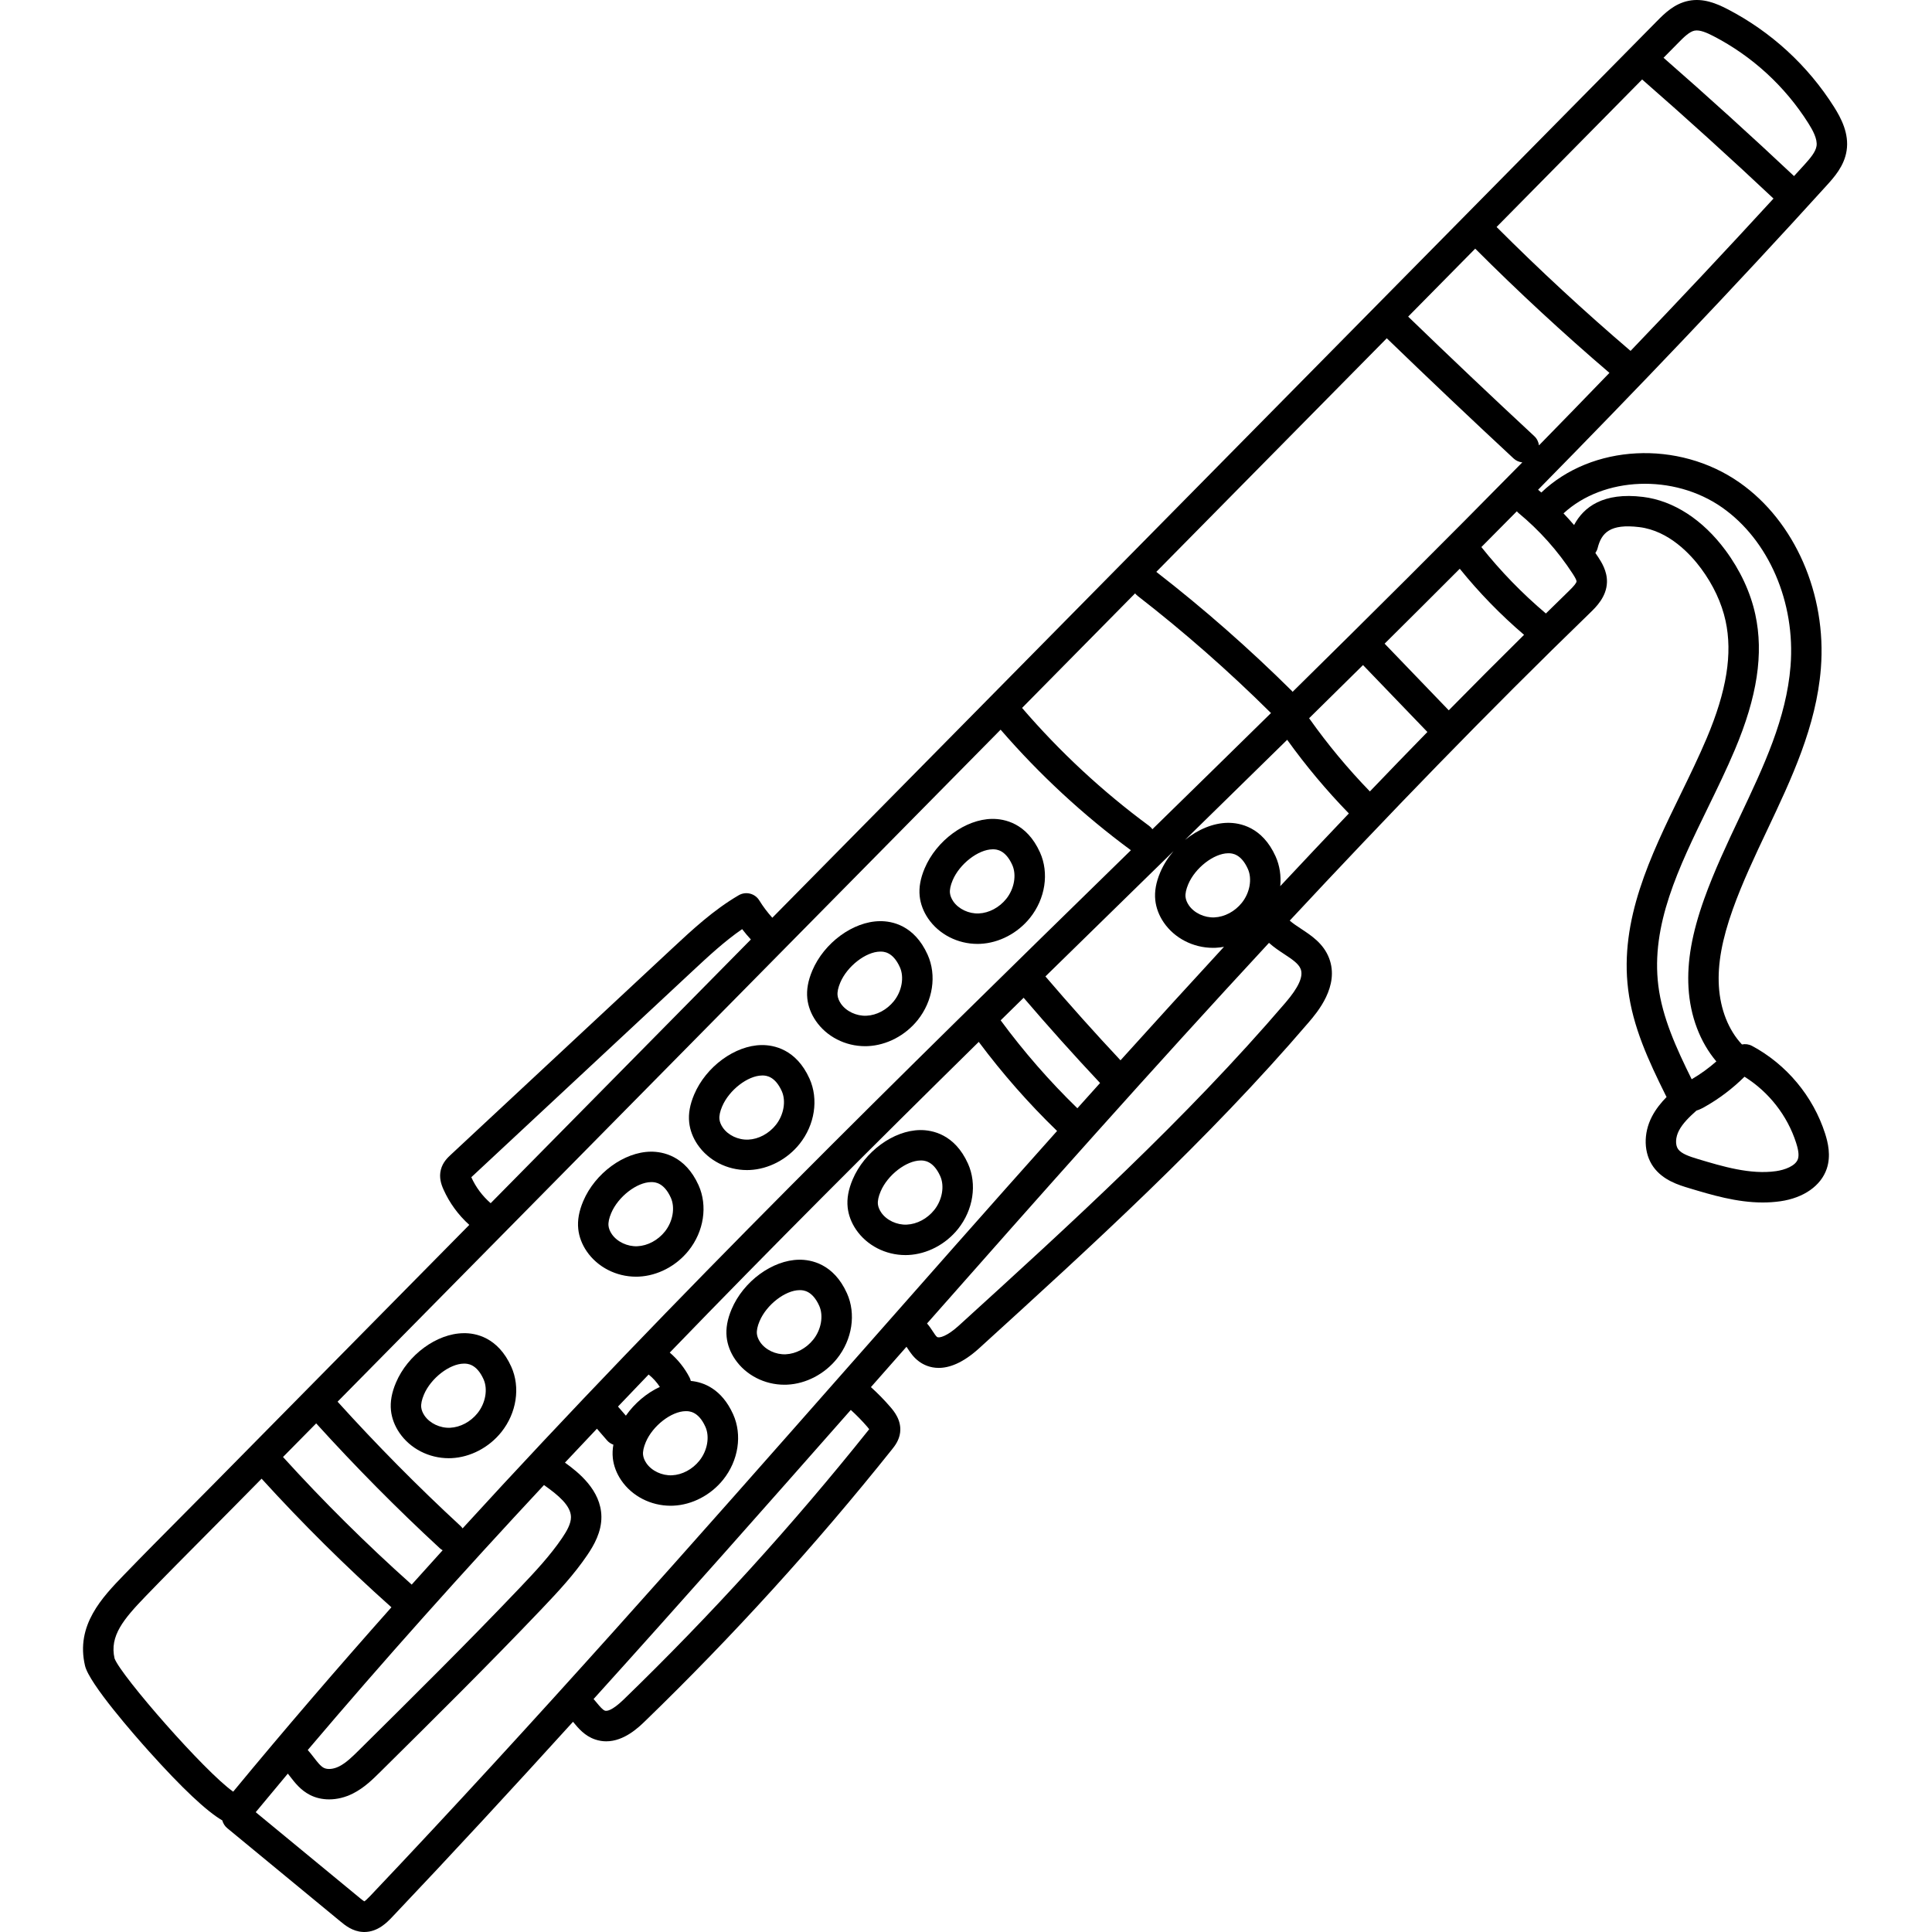 <svg height="512pt" viewBox="-22 0 512 512.001" width="512pt" xmlns="http://www.w3.org/2000/svg"><path d="m462.066 49.172c1.973-2.176 4.68-5.156 5.305-9.25.695-4.496-1.414-8.551-3.328-11.582-6.945-10.992-16.719-19.961-28.266-25.934-2.93-1.516-6.438-2.961-10.273-2.195-3.832.762-6.465 3.434-8.391 5.387-.004 0-.004 0-.004 0l-234.438 237.617c-1.277-1.426-2.441-2.953-3.445-4.586-1.145-1.871-3.574-2.48-5.469-1.375-6.695 3.914-12.289 9.125-17.699 14.164l-58.621 54.625c-.781.73-2.098 1.953-2.602 3.926-.535 2.078.086 3.895.688 5.242 1.594 3.582 3.941 6.781 6.844 9.395l-68.113 69.035c-2.602 2.637-5.219 5.27-7.832 7.898-5.121 5.156-10.418 10.484-15.559 15.809-5.738 5.945-12.879 13.344-10.332 24.094 1.137 4.797 13.262 18.574 16.953 22.688 8.766 9.762 15.277 15.891 19.426 18.297.211.781.648 1.508 1.32 2.062l30.047 24.766c1.18.969 3.148 2.59 5.867 2.734.137.008.27.012.402.012 3.613 0 6.109-2.629 7.336-3.918 16.137-17.008 32.129-34.336 47.969-51.789l.082.094c1.344 1.629 3.023 3.652 5.777 4.586 1.012.344 1.996.496 2.949.496 4.766 0 8.633-3.746 10.258-5.316 23.246-22.508 45.27-46.742 65.465-72.035.711-.887 1.898-2.379 2.16-4.469.41-3.297-1.684-5.73-2.578-6.77-1.602-1.863-3.336-3.629-5.16-5.281.34-.387.688-.781 1.031-1.168 2.793-3.168 5.594-6.348 8.395-9.527.082.129.164.254.238.363.723 1.102 1.617 2.469 3.09 3.543 1.141.836 2.883 1.699 5.207 1.699 2.762 0 6.344-1.227 10.707-5.191 29.793-27.117 60.602-55.156 87.344-86.383 2.254-2.629 8.238-9.617 5.41-17.004-1.484-3.875-4.645-5.957-7.43-7.793-1.105-.73-2.16-1.426-3.004-2.164 25.945-27.859 52.438-55.262 79.637-81.609 1.512-1.465 4.332-4.191 4.434-8.082.074-2.949-1.469-5.324-2.297-6.602-.25-.383-.516-.758-.773-1.137.266-.387.477-.816.598-1.297 1.012-4.023 3.281-6.512 11.051-5.555 7.887.969 13.625 7.273 16.348 10.945 3.23 4.355 5.48 9.164 6.508 13.91 1.879 8.676.297 18.539-4.984 31.047-2.09 4.945-4.555 10.008-6.941 14.906-7.969 16.352-16.207 33.262-13.891 51.762 1.234 9.859 5.391 18.836 9.906 27.93.074.148.168.332.273.527-1.453 1.488-2.824 3.164-3.871 5.168-2.348 4.508-2.203 9.746.367 13.344 2.547 3.562 6.73 4.82 9.504 5.652 5.973 1.797 12.598 3.789 19.492 3.789 1.543 0 3.105-.102 4.672-.324 6.164-.883 10.758-4.102 12.281-8.613 1.172-3.473.316-6.977-.43-9.312-3.164-9.883-10.227-18.355-19.375-23.25-.852-.453-1.789-.555-2.668-.383-3.555-3.793-5.754-9.312-6.113-15.492-.344-5.859.832-12.316 3.688-20.32 2.539-7.105 5.902-14.211 9.156-21.082 6.375-13.473 12.969-27.402 14.188-42.766 1.555-19.66-6.902-38.988-21.551-49.246-16.23-11.367-39.148-10.164-52.531 2.637-.285-.242-.566-.492-.855-.734 26.004-26.43 51.672-53.281 76.453-80.613zm-141.516 134.168c-.07-.086-.129-.176-.207-.254-11.277-11.188-23.355-21.797-35.91-31.535l61.078-61.906c11.066 10.699 22.367 21.41 33.609 31.852.66.613 1.473.949 2.309 1.039-20.164 20.516-40.539 40.777-60.879 60.805zm20.484 26.398c-5.805-5.988-11.18-12.449-15.996-19.25-.035-.051-.082-.086-.121-.137 4.766-4.688 9.527-9.387 14.297-14.102l17.062 17.734c-5.105 5.219-10.184 10.48-15.242 15.754zm-77.516 83.965c-7.395-7.176-14.219-15.008-20.332-23.305 2.031-1.996 4.059-3.988 6.09-5.98 6.562 7.66 13.355 15.246 20.254 22.59-2.008 2.23-4.012 4.461-6.012 6.695zm-110.652 73.844c-3.473 1.613-6.688 4.309-9 7.621l-2.094-2.414c2.703-2.836 5.41-5.668 8.121-8.492 1.156.926 2.164 2.047 2.973 3.285zm6.84 6.426c.84-.008 3.348-.039 5.23 4.137 1.191 2.641.535 6.336-1.59 8.984-1.844 2.305-4.562 3.75-7.266 3.875-2.645.117-5.383-1.164-6.773-3.199-.508-.738-.812-1.504-.887-2.215-.094-.895.152-2.035.723-3.387 1.828-4.32 6.766-8.148 10.562-8.195zm-59.113 31.066c-.164-.234-.352-.461-.574-.664-11.293-10.43-22.234-21.5-32.555-32.914l175.711-178.09c10.285 11.883 21.875 22.625 34.527 31.949-.648.633-1.297 1.27-1.945 1.902-58.625 57.297-118.699 116.012-175.164 177.816zm21.719-11.379c3.609 2.555 6.957 5.332 7 8.359.027 1.82-1.18 3.844-2.359 5.586-3.129 4.598-6.934 8.699-11.227 13.207-13.926 14.625-28.516 29.066-42.621 43.031-1.656 1.641-3.371 3.336-5.219 4.266-1.48.75-3.078.902-4.07.395-.871-.449-1.73-1.566-2.645-2.75-.496-.645-1.023-1.32-1.613-1.984 20.242-23.875 41.199-47.258 62.617-70.23.047.039.086.086.137.121zm-35.266 26.223c-11.887-10.609-23.328-21.961-34.047-33.762l8.793-8.91c10.391 11.469 21.398 22.598 32.758 33.086.234.219.492.391.758.539-2.746 3.027-5.48 6.066-8.211 9.109-.016-.02-.031-.043-.051-.062zm192.422-261.98c12.305 9.543 24.145 19.941 35.195 30.906.055.055.121.094.176.145-10.508 10.328-21 20.598-31.441 30.801-.234-.324-.508-.625-.848-.875-12.367-9.109-23.676-19.625-33.691-31.27l29.953-30.359c.191.234.406.461.656.652zm-4.523 123.09c-6.777-7.23-13.453-14.695-19.898-22.23 8.805-8.625 17.594-17.215 26.348-25.773 2.527-2.469 5.066-4.949 7.602-7.43-1.445 1.691-2.656 3.582-3.52 5.617-1.125 2.656-1.555 5.066-1.316 7.359.215 2.047.992 4.102 2.254 5.941 2.867 4.184 7.816 6.711 13.055 6.711.242 0 .488-.004.734-.016.723-.031 1.445-.129 2.164-.258-9.203 9.988-18.348 20.02-27.422 30.078zm32.16-41.75c-1.844 2.305-4.562 3.754-7.266 3.875-2.637.125-5.383-1.164-6.777-3.199-.504-.734-.809-1.5-.883-2.215-.094-.895.152-2.031.723-3.387 1.828-4.32 6.762-8.148 10.562-8.195h.145c.945 0 3.301.184 5.082 4.137 1.195 2.641.539 6.336-1.586 8.984zm8.938-12.297c-3.523-7.82-9.469-8.918-12.672-8.887-3.883.047-7.941 1.77-11.336 4.531 8.996-8.797 18.031-17.645 27.082-26.535 4.945 6.887 10.43 13.434 16.344 19.516-6.09 6.395-12.152 12.816-18.18 19.27.262-2.719-.133-5.441-1.238-7.895zm52.906-161.051c11.379 11.387 23.332 22.453 35.57 32.918-6.199 6.43-12.426 12.836-18.676 19.219-.113-.902-.516-1.773-1.234-2.441-11.188-10.387-22.426-21.043-33.43-31.684zm44.234-44.836c11.762 10.27 23.457 20.871 34.816 31.559-12.445 13.57-25.09 27.027-37.883 40.375-12.219-10.434-24.152-21.473-35.504-32.84zm13.895-12.941c1.398-.273 3.309.578 4.992 1.449 10.277 5.316 18.977 13.297 25.156 23.082 1.164 1.84 2.461 4.191 2.176 6.047-.242 1.57-1.641 3.223-3.309 5.062-.879.969-1.773 1.934-2.656 2.906-11.285-10.617-22.898-21.145-34.582-31.355l3.996-4.047c1.258-1.277 2.824-2.863 4.227-3.145zm-324.176 303.852c.016-.008.023-.02.035-.027l58.617-54.625c4.168-3.883 8.453-7.875 13.125-11.09.727.949 1.5 1.867 2.309 2.746l-68.953 69.887c-2.184-1.895-3.945-4.242-5.133-6.891zm-94.543 127.539c-1.375-5.977 2.402-10.441 8.305-16.562 5.102-5.281 10.375-10.59 15.477-15.723 2.621-2.637 5.242-5.273 7.852-7.922l7.336-7.434c10.824 11.891 22.359 23.332 34.348 34.031.02.02.039.027.059.043-14.281 16.066-28.293 32.344-41.938 48.867-7.508-5.262-29.695-30.652-31.438-35.301zm199.496-61.371c.227.266.383.465.492.613-.102.129-.203.258-.266.34-19.98 25.02-41.773 49-64.773 71.27-3.23 3.129-4.57 3.129-5 2.98-.598-.203-1.398-1.164-2.168-2.098-.262-.316-.543-.648-.836-.98 23.086-25.539 45.828-51.27 68.168-76.617 1.547 1.406 3.02 2.91 4.383 4.492zm-4.07-17.039c-41.32 46.891-84.047 95.379-127.754 141.43-.797.84-1.238 1.203-1.488 1.352-.336-.191-.883-.641-1.137-.852l-27.641-22.777c2.82-3.418 5.66-6.824 8.512-10.223.168.215.34.43.512.652 1.344 1.746 2.871 3.723 5.34 4.992 1.539.793 3.285 1.184 5.098 1.184 2.078 0 4.242-.516 6.285-1.547 2.988-1.504 5.258-3.754 7.266-5.738 14.148-14.004 28.781-28.488 42.789-43.199 4.539-4.77 8.582-9.129 12.051-14.234 1.781-2.617 3.816-6.148 3.758-10.238-.105-7.012-6.125-11.758-9.656-14.289 2.816-3 5.641-6 8.473-8.988l2.691 3.105c.465.535 1.043.902 1.668 1.129-.219 1.215-.266 2.387-.148 3.531.211 2.043.992 4.098 2.254 5.938 2.863 4.184 7.816 6.711 13.055 6.711.242 0 .488-.004.734-.016 4.984-.223 9.918-2.797 13.195-6.883 4.07-5.078 5.109-11.883 2.645-17.344-3.043-6.754-7.875-8.527-11.219-8.832-.07-.305-.172-.605-.32-.895-1.285-2.508-3.102-4.77-5.254-6.617 26.988-27.949 54.453-55.344 81.887-82.34 6.25 8.379 13.203 16.297 20.711 23.562.016.016.035.023.051.039-18.336 20.52-36.438 41.055-54.355 61.387zm114.574-108.234c2.027 1.34 3.781 2.492 4.336 3.945.75 1.957-.559 4.859-4.004 8.879-26.414 30.848-57.035 58.711-86.645 85.66-3.004 2.73-5.16 3.371-5.73 2.949-.285-.207-.719-.871-1.102-1.453-.43-.656-.918-1.398-1.543-2.109 29.602-33.559 59.723-67.512 90.625-100.867 1.316 1.188 2.754 2.137 4.062 2.996zm43.578-64.625-16.996-17.664c6.645-6.59 13.285-13.207 19.914-19.852 5.125 6.344 10.84 12.215 17.039 17.512-6.695 6.609-13.344 13.285-19.957 20.004zm78.375 97.102c6.434 4.016 11.367 10.301 13.684 17.535.402 1.254.887 3.059.473 4.277-.625 1.848-3.508 2.887-5.789 3.211-6.801.977-14.184-1.246-20.699-3.203-2.277-.684-4.391-1.402-5.262-2.621-.801-1.117-.707-3.145.223-4.93 1.008-1.938 2.793-3.648 4.629-5.289.926-.285 1.656-.691 2.07-.922 3.914-2.195 7.492-4.906 10.672-8.059zm-5.938-150.855c12.355 8.652 19.473 25.137 18.141 42.004-1.102 13.891-7.094 26.551-13.441 39.953-3.336 7.051-6.785 14.34-9.457 21.82-3.234 9.055-4.551 16.523-4.145 23.5.438 7.543 3.074 14.438 7.375 19.527-2.016 1.781-4.203 3.359-6.535 4.723-4.078-8.242-7.777-16.352-8.832-24.758-2.02-16.117 5.34-31.227 13.137-47.227 2.434-4.992 4.949-10.156 7.121-15.301 5.961-14.109 7.688-25.516 5.438-35.891-1.27-5.855-4.004-11.734-7.91-17.004-6.027-8.133-13.785-13.156-21.84-14.145-10.578-1.301-15.762 2.695-18.281 7.457-.91-1.055-1.836-2.09-2.797-3.094 10.582-9.781 29.203-10.547 42.027-1.566zm-54.016 1.414c5.617 4.629 10.477 10.074 14.445 16.176.668 1.027 1.004 1.703.996 1.996-.008.395-.676 1.238-1.98 2.5-2.055 1.992-4.094 4.004-6.141 6.008-6.254-5.285-11.992-11.191-17.098-17.602 3.133-3.148 6.262-6.309 9.387-9.473.125.137.246.273.391.395zm0 0"/><path d="m150.449 305.207c-7.07.082-14.766 5.723-17.891 13.113-1.125 2.66-1.555 5.07-1.316 7.363.211 2.047.988 4.098 2.25 5.938 2.867 4.188 7.82 6.715 13.059 6.715.242 0 .488-.008.73-.016 4.988-.227 9.922-2.801 13.195-6.887 4.07-5.074 5.109-11.883 2.648-17.344-3.527-7.816-9.488-8.91-12.676-8.883zm3.738 21.184c-1.848 2.301-4.562 3.75-7.27 3.875-2.645.121-5.379-1.168-6.773-3.199-.504-.738-.809-1.5-.883-2.215-.094-.895.148-2.035.719-3.387h.004c1.824-4.32 6.762-8.152 10.559-8.195h.145c.949 0 3.301.184 5.086 4.137 1.191 2.641.539 6.332-1.586 8.984zm0 0"/><path d="m192.523 285.84c-3.527-7.82-9.5-8.918-12.676-8.887-7.074.082-14.766 5.723-17.891 13.117-1.125 2.656-1.559 5.066-1.316 7.359.211 2.047.988 4.102 2.25 5.941 2.867 4.184 7.82 6.711 13.055 6.711.242 0 .488-.004.734-.016 4.988-.227 9.918-2.801 13.195-6.887 4.07-5.074 5.109-11.883 2.648-17.34zm-8.938 12.301c-1.848 2.301-4.566 3.75-7.27 3.871-2.676.121-5.383-1.164-6.773-3.199-.504-.734-.812-1.5-.883-2.215-.098-.895.148-2.031.719-3.387h.004c1.824-4.32 6.758-8.148 10.559-8.191.043 0 .094-.004.145-.004.949 0 3.301.184 5.086 4.137 1.191 2.641.539 6.336-1.586 8.988zm0 0"/><path d="m194.195 270.539c2.867 4.184 7.82 6.711 13.059 6.711.242 0 .488-.008.73-.016 4.988-.227 9.922-2.801 13.199-6.887 4.066-5.074 5.105-11.883 2.645-17.344-3.523-7.816-9.449-8.934-12.676-8.883-7.07.082-14.766 5.723-17.891 13.113v.004c-1.125 2.656-1.555 5.066-1.316 7.359.211 2.043.988 4.098 2.25 5.941zm6.492-10.16c1.828-4.32 6.762-8.152 10.562-8.195.832-.008 3.348-.039 5.227 4.137 1.191 2.641.539 6.336-1.586 8.984-1.848 2.305-4.562 3.754-7.27 3.875-2.637.121-5.383-1.164-6.773-3.195-.504-.738-.809-1.504-.883-2.215-.094-.898.148-2.039.723-3.391zm0 0"/><path d="m223.977 243.434c2.867 4.18 7.82 6.711 13.055 6.711.246 0 .488-.008.734-.016 4.988-.227 9.918-2.801 13.195-6.887 4.07-5.074 5.109-11.883 2.648-17.344-3.527-7.82-9.484-8.914-12.676-8.883-7.074.082-14.766 5.719-17.891 13.113-1.125 2.656-1.555 5.066-1.316 7.363.211 2.043.988 4.098 2.25 5.941zm6.492-10.164c1.828-4.32 6.762-8.148 10.559-8.191.043-.004.094-.004.148-.004.945 0 3.301.184 5.082 4.137 1.191 2.641.539 6.336-1.586 8.988-1.848 2.301-4.562 3.75-7.27 3.871-2.641.125-5.379-1.164-6.773-3.195-.504-.738-.809-1.504-.883-2.215-.094-.895.148-2.039.723-3.391zm0 0"/><path d="m100.816 353.312c-7.07.082-14.766 5.723-17.891 13.117-1.125 2.656-1.555 5.062-1.316 7.359.211 2.043.992 4.098 2.254 5.938 2.863 4.184 7.816 6.715 13.055 6.715.242 0 .488-.004.734-.016 4.984-.227 9.918-2.801 13.195-6.887 4.066-5.074 5.105-11.883 2.645-17.344-3.523-7.816-9.449-8.957-12.676-8.883zm3.738 21.184c-1.844 2.305-4.562 3.75-7.266 3.875-2.652.125-5.383-1.168-6.777-3.199-.504-.738-.809-1.5-.883-2.211-.094-.898.148-2.035.723-3.391 1.824-4.32 6.762-8.148 10.559-8.195.844-.008 3.348-.039 5.23 4.137 1.191 2.637.539 6.332-1.586 8.984zm0 0"/><path d="m189.773 333.84c-7.074.086-14.766 5.723-17.891 13.117-1.125 2.656-1.555 5.062-1.316 7.359.211 2.047.988 4.102 2.25 5.941 2.867 4.184 7.82 6.711 13.055 6.711.242 0 .488-.004.734-.016 4.988-.227 9.918-2.801 13.195-6.883 4.07-5.078 5.109-11.883 2.648-17.344-3.523-7.82-9.508-8.926-12.676-8.887zm3.738 21.184c-1.848 2.305-4.566 3.754-7.27 3.875-2.66.125-5.383-1.164-6.773-3.199-.504-.734-.809-1.5-.883-2.211-.094-.898.148-2.039.719-3.391h.004c1.824-4.32 6.758-8.152 10.559-8.195h.145c.949 0 3.301.184 5.086 4.137 1.191 2.641.539 6.336-1.586 8.984zm0 0"/><path d="m221.844 299.48c-7.074.082-14.766 5.719-17.891 13.113v.004c-1.125 2.656-1.555 5.062-1.316 7.359.211 2.043.988 4.098 2.25 5.938 2.867 4.184 7.816 6.715 13.055 6.715.246 0 .488-.004.734-.016 4.988-.227 9.918-2.801 13.195-6.887 4.07-5.074 5.109-11.883 2.648-17.344-3.527-7.816-9.496-8.91-12.676-8.883zm3.738 21.184c-1.848 2.305-4.566 3.75-7.27 3.871-2.637.129-5.379-1.164-6.773-3.195-.504-.738-.812-1.504-.887-2.211-.09-.898.152-2.039.727-3.391 1.824-4.32 6.758-8.148 10.559-8.195.828-.016 3.348-.039 5.23 4.137 1.191 2.637.539 6.336-1.586 8.984zm0 0"/></svg>